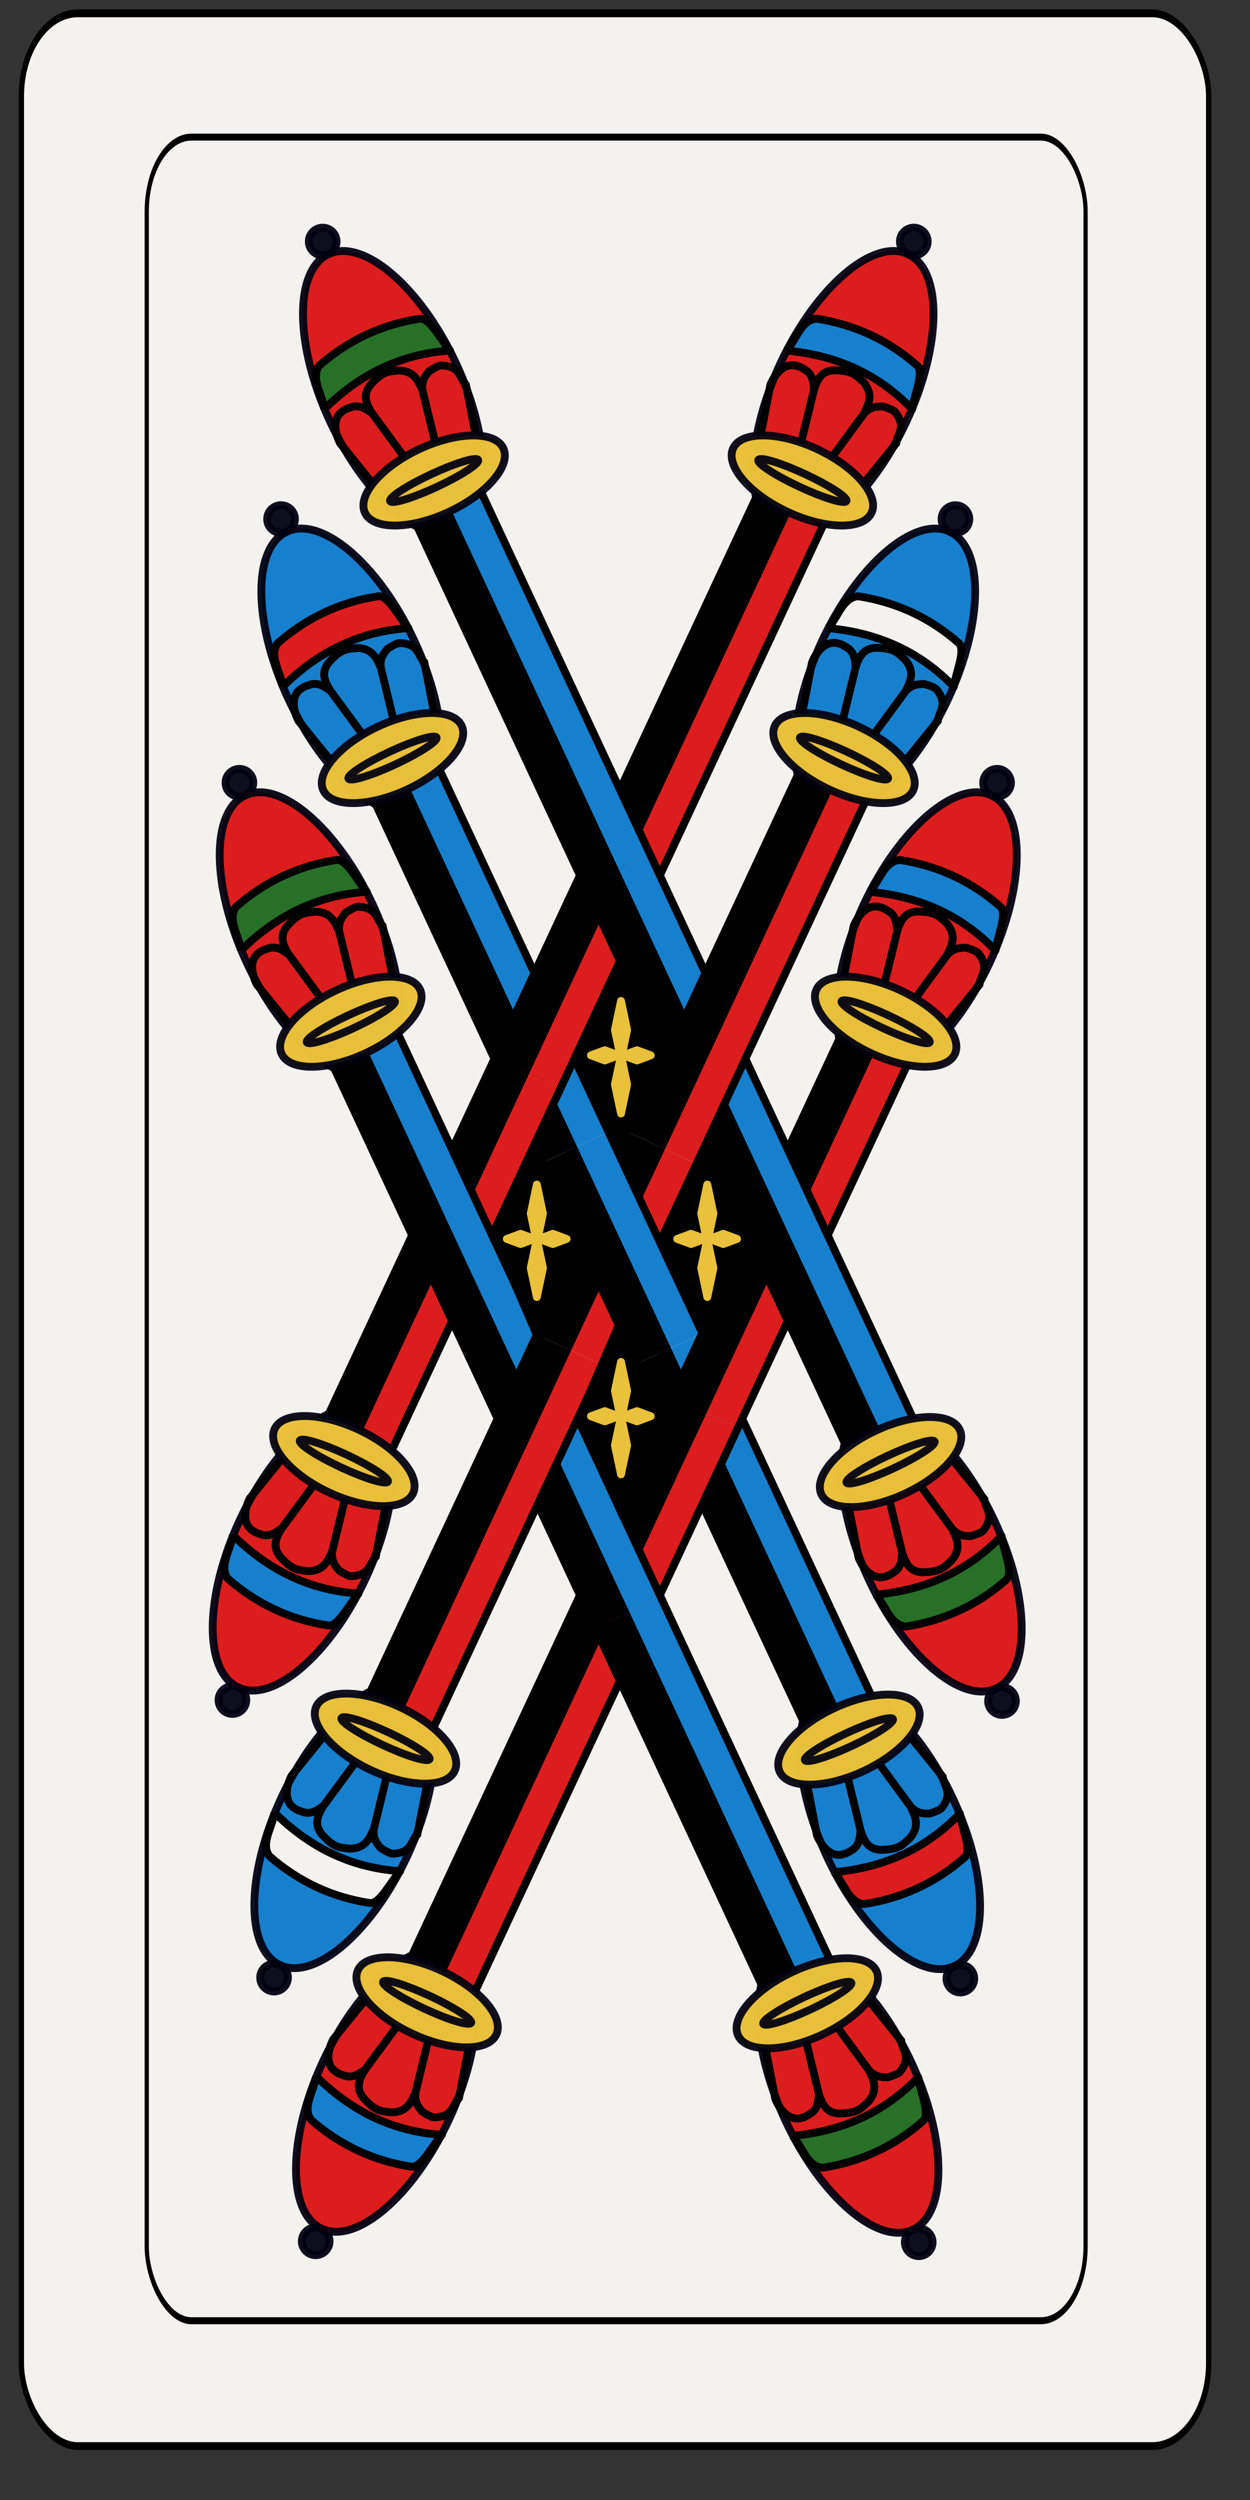 <?xml version="1.0" encoding="UTF-8" standalone="no"?>
<!-- Created with Inkscape (http://www.inkscape.org/) -->

<svg
   xmlns:dc="http://purl.org/dc/elements/1.1/"
   xmlns:cc="http://creativecommons.org/ns#"
   xmlns:rdf="http://www.w3.org/1999/02/22-rdf-syntax-ns#"
   xmlns:svg="http://www.w3.org/2000/svg"
   xmlns="http://www.w3.org/2000/svg"
   xmlns:sodipodi="http://sodipodi.sourceforge.net/DTD/sodipodi-0.dtd"
   xmlns:inkscape="http://www.inkscape.org/namespaces/inkscape"
   width="45mm"
   height="90mm"
   viewBox="0 0 45 90"
   version="1.1"
   id="svg12330"
   inkscape:version="0.92.5 (0.92.5+68)"
   sodipodi:docname="06-Bastoni.,svg.svg">
  <rect x="0" y="0" width="45" height="90" fill="#333333" stroke="none"/>
  <defs
     id="defs12324">
    <inkscape:path-effect
       effect="spiro"
       id="path-effect5697-16"
       is_visible="true" />
    <pattern
       patternUnits="userSpaceOnUse"
       width="3.543"
       height="4.725"
       patternTransform="translate(-52.264,805.512)"
       id="rombi-97">
      <path
         id="path35696-05"
         d="M 0,0 0,0.539 0.482,1.182 0,1.826 0,2.9 0.482,3.543 0,4.186 l 0,0.539 0.406,0 -0.002,-0.002 0.48,-0.643 0.484,0.645 0.807,0 0.482,-0.643 0.482,0.643 0.402,0 0,-0.537 -0.482,-0.643 0.482,-0.645 0,-1.076 L 3.061,1.182 3.543,0.537 3.543,0 3.141,0 2.658,0.643 2.176,0 1.369,0 0.887,0.645 0.404,0.002 0.406,0 0,0 Z M 1.771,0.537 2.254,1.182 1.771,1.824 1.289,1.182 1.771,0.537 Z M 0.887,1.719 1.369,2.361 0.885,3.006 0.402,2.363 0.887,1.719 Z m 1.771,0 L 3.141,2.363 2.658,3.006 2.174,2.363 2.658,1.719 Z M 1.771,2.9 2.254,3.543 1.771,4.188 1.289,3.543 1.771,2.9 Z"
         style="color:#000000;font-style:normal;font-variant:normal;font-weight:normal;font-stretch:normal;font-size:medium;line-height:normal;font-family:sans-serif;text-indent:0;text-align:start;text-decoration:none;text-decoration-line:none;text-decoration-style:solid;text-decoration-color:#000000;letter-spacing:normal;word-spacing:normal;text-transform:none;direction:ltr;block-progression:tb;writing-mode:lr-tb;baseline-shift:baseline;text-anchor:start;white-space:normal;clip-rule:nonzero;display:inline;overflow:visible;visibility:visible;opacity:1;isolation:auto;mix-blend-mode:normal;color-interpolation:sRGB;color-interpolation-filters:linearRGB;solid-color:#000000;solid-opacity:1;fill:#000000;fill-opacity:1;fill-rule:evenodd;stroke:none;stroke-width:0.645;stroke-linecap:butt;stroke-linejoin:miter;stroke-miterlimit:4;stroke-dasharray:none;stroke-dashoffset:0;stroke-opacity:1;color-rendering:auto;image-rendering:auto;shape-rendering:auto;text-rendering:auto;enable-background:accumulate"
         inkscape:connector-curvature="0" />
    </pattern>
    <pattern
       patternUnits="userSpaceOnUse"
       width="3.543"
       height="4.725"
       patternTransform="translate(-52.264,805.512)"
       id="pattern15214">
      <path
         id="path15212"
         d="M 0,0 0,0.539 0.482,1.182 0,1.826 0,2.9 0.482,3.543 0,4.186 l 0,0.539 0.406,0 -0.002,-0.002 0.48,-0.643 0.484,0.645 0.807,0 0.482,-0.643 0.482,0.643 0.402,0 0,-0.537 -0.482,-0.643 0.482,-0.645 0,-1.076 L 3.061,1.182 3.543,0.537 3.543,0 3.141,0 2.658,0.643 2.176,0 1.369,0 0.887,0.645 0.404,0.002 0.406,0 0,0 Z M 1.771,0.537 2.254,1.182 1.771,1.824 1.289,1.182 1.771,0.537 Z M 0.887,1.719 1.369,2.361 0.885,3.006 0.402,2.363 0.887,1.719 Z m 1.771,0 L 3.141,2.363 2.658,3.006 2.174,2.363 2.658,1.719 Z M 1.771,2.9 2.254,3.543 1.771,4.188 1.289,3.543 1.771,2.9 Z"
         style="color:#000000;font-style:normal;font-variant:normal;font-weight:normal;font-stretch:normal;font-size:medium;line-height:normal;font-family:sans-serif;text-indent:0;text-align:start;text-decoration:none;text-decoration-line:none;text-decoration-style:solid;text-decoration-color:#000000;letter-spacing:normal;word-spacing:normal;text-transform:none;direction:ltr;block-progression:tb;writing-mode:lr-tb;baseline-shift:baseline;text-anchor:start;white-space:normal;clip-rule:nonzero;display:inline;overflow:visible;visibility:visible;opacity:1;isolation:auto;mix-blend-mode:normal;color-interpolation:sRGB;color-interpolation-filters:linearRGB;solid-color:#000000;solid-opacity:1;fill:#000000;fill-opacity:1;fill-rule:evenodd;stroke:none;stroke-width:0.645;stroke-linecap:butt;stroke-linejoin:miter;stroke-miterlimit:4;stroke-dasharray:none;stroke-dashoffset:0;stroke-opacity:1;color-rendering:auto;image-rendering:auto;shape-rendering:auto;text-rendering:auto;enable-background:accumulate"
         inkscape:connector-curvature="0" />
    </pattern>
    <pattern
       patternUnits="userSpaceOnUse"
       width="3.543"
       height="4.725"
       patternTransform="translate(-52.264,805.512)"
       id="rombi-44">
      <path
         id="path35696-60"
         d="M 0,0 0,0.539 0.482,1.182 0,1.826 0,2.9 0.482,3.543 0,4.186 l 0,0.539 0.406,0 -0.002,-0.002 0.48,-0.643 0.484,0.645 0.807,0 0.482,-0.643 0.482,0.643 0.402,0 0,-0.537 -0.482,-0.643 0.482,-0.645 0,-1.076 L 3.061,1.182 3.543,0.537 3.543,0 3.141,0 2.658,0.643 2.176,0 1.369,0 0.887,0.645 0.404,0.002 0.406,0 0,0 Z M 1.771,0.537 2.254,1.182 1.771,1.824 1.289,1.182 1.771,0.537 Z M 0.887,1.719 1.369,2.361 0.885,3.006 0.402,2.363 0.887,1.719 Z m 1.771,0 L 3.141,2.363 2.658,3.006 2.174,2.363 2.658,1.719 Z M 1.771,2.9 2.254,3.543 1.771,4.188 1.289,3.543 1.771,2.9 Z"
         style="color:#000000;font-style:normal;font-variant:normal;font-weight:normal;font-stretch:normal;font-size:medium;line-height:normal;font-family:sans-serif;text-indent:0;text-align:start;text-decoration:none;text-decoration-line:none;text-decoration-style:solid;text-decoration-color:#000000;letter-spacing:normal;word-spacing:normal;text-transform:none;direction:ltr;block-progression:tb;writing-mode:lr-tb;baseline-shift:baseline;text-anchor:start;white-space:normal;clip-rule:nonzero;display:inline;overflow:visible;visibility:visible;opacity:1;isolation:auto;mix-blend-mode:normal;color-interpolation:sRGB;color-interpolation-filters:linearRGB;solid-color:#000000;solid-opacity:1;fill:#000000;fill-opacity:1;fill-rule:evenodd;stroke:none;stroke-width:0.645;stroke-linecap:butt;stroke-linejoin:miter;stroke-miterlimit:4;stroke-dasharray:none;stroke-dashoffset:0;stroke-opacity:1;color-rendering:auto;image-rendering:auto;shape-rendering:auto;text-rendering:auto;enable-background:accumulate"
         inkscape:connector-curvature="0" />
    </pattern>
    <pattern
       patternUnits="userSpaceOnUse"
       width="3.543"
       height="4.725"
       patternTransform="translate(-52.264,805.512)"
       id="pattern15592">
      <path
         id="path15590"
         d="M 0,0 0,0.539 0.482,1.182 0,1.826 0,2.9 0.482,3.543 0,4.186 l 0,0.539 0.406,0 -0.002,-0.002 0.48,-0.643 0.484,0.645 0.807,0 0.482,-0.643 0.482,0.643 0.402,0 0,-0.537 -0.482,-0.643 0.482,-0.645 0,-1.076 L 3.061,1.182 3.543,0.537 3.543,0 3.141,0 2.658,0.643 2.176,0 1.369,0 0.887,0.645 0.404,0.002 0.406,0 0,0 Z M 1.771,0.537 2.254,1.182 1.771,1.824 1.289,1.182 1.771,0.537 Z M 0.887,1.719 1.369,2.361 0.885,3.006 0.402,2.363 0.887,1.719 Z m 1.771,0 L 3.141,2.363 2.658,3.006 2.174,2.363 2.658,1.719 Z M 1.771,2.9 2.254,3.543 1.771,4.188 1.289,3.543 1.771,2.9 Z"
         style="color:#000000;font-style:normal;font-variant:normal;font-weight:normal;font-stretch:normal;font-size:medium;line-height:normal;font-family:sans-serif;text-indent:0;text-align:start;text-decoration:none;text-decoration-line:none;text-decoration-style:solid;text-decoration-color:#000000;letter-spacing:normal;word-spacing:normal;text-transform:none;direction:ltr;block-progression:tb;writing-mode:lr-tb;baseline-shift:baseline;text-anchor:start;white-space:normal;clip-rule:nonzero;display:inline;overflow:visible;visibility:visible;opacity:1;isolation:auto;mix-blend-mode:normal;color-interpolation:sRGB;color-interpolation-filters:linearRGB;solid-color:#000000;solid-opacity:1;fill:#000000;fill-opacity:1;fill-rule:evenodd;stroke:none;stroke-width:0.645;stroke-linecap:butt;stroke-linejoin:miter;stroke-miterlimit:4;stroke-dasharray:none;stroke-dashoffset:0;stroke-opacity:1;color-rendering:auto;image-rendering:auto;shape-rendering:auto;text-rendering:auto;enable-background:accumulate"
         inkscape:connector-curvature="0" />
    </pattern>
    <pattern
       patternUnits="userSpaceOnUse"
       width="3.543"
       height="4.725"
       patternTransform="translate(-52.264,805.512)"
       id="rombi-16">
      <path
         id="path35696-09"
         d="M 0,0 0,0.539 0.482,1.182 0,1.826 0,2.9 0.482,3.543 0,4.186 l 0,0.539 0.406,0 -0.002,-0.002 0.48,-0.643 0.484,0.645 0.807,0 0.482,-0.643 0.482,0.643 0.402,0 0,-0.537 -0.482,-0.643 0.482,-0.645 0,-1.076 L 3.061,1.182 3.543,0.537 3.543,0 3.141,0 2.658,0.643 2.176,0 1.369,0 0.887,0.645 0.404,0.002 0.406,0 0,0 Z M 1.771,0.537 2.254,1.182 1.771,1.824 1.289,1.182 1.771,0.537 Z M 0.887,1.719 1.369,2.361 0.885,3.006 0.402,2.363 0.887,1.719 Z m 1.771,0 L 3.141,2.363 2.658,3.006 2.174,2.363 2.658,1.719 Z M 1.771,2.9 2.254,3.543 1.771,4.188 1.289,3.543 1.771,2.9 Z"
         style="color:#000000;font-style:normal;font-variant:normal;font-weight:normal;font-stretch:normal;font-size:medium;line-height:normal;font-family:sans-serif;text-indent:0;text-align:start;text-decoration:none;text-decoration-line:none;text-decoration-style:solid;text-decoration-color:#000000;letter-spacing:normal;word-spacing:normal;text-transform:none;direction:ltr;block-progression:tb;writing-mode:lr-tb;baseline-shift:baseline;text-anchor:start;white-space:normal;clip-rule:nonzero;display:inline;overflow:visible;visibility:visible;opacity:1;isolation:auto;mix-blend-mode:normal;color-interpolation:sRGB;color-interpolation-filters:linearRGB;solid-color:#000000;solid-opacity:1;fill:#000000;fill-opacity:1;fill-rule:evenodd;stroke:none;stroke-width:0.645;stroke-linecap:butt;stroke-linejoin:miter;stroke-miterlimit:4;stroke-dasharray:none;stroke-dashoffset:0;stroke-opacity:1;color-rendering:auto;image-rendering:auto;shape-rendering:auto;text-rendering:auto;enable-background:accumulate"
         inkscape:connector-curvature="0" />
    </pattern>
    <pattern
       patternUnits="userSpaceOnUse"
       width="3.543"
       height="4.725"
       patternTransform="translate(-52.264,805.512)"
       id="pattern16138">
      <path
         id="path16136"
         d="M 0,0 0,0.539 0.482,1.182 0,1.826 0,2.9 0.482,3.543 0,4.186 l 0,0.539 0.406,0 -0.002,-0.002 0.48,-0.643 0.484,0.645 0.807,0 0.482,-0.643 0.482,0.643 0.402,0 0,-0.537 -0.482,-0.643 0.482,-0.645 0,-1.076 L 3.061,1.182 3.543,0.537 3.543,0 3.141,0 2.658,0.643 2.176,0 1.369,0 0.887,0.645 0.404,0.002 0.406,0 0,0 Z M 1.771,0.537 2.254,1.182 1.771,1.824 1.289,1.182 1.771,0.537 Z M 0.887,1.719 1.369,2.361 0.885,3.006 0.402,2.363 0.887,1.719 Z m 1.771,0 L 3.141,2.363 2.658,3.006 2.174,2.363 2.658,1.719 Z M 1.771,2.9 2.254,3.543 1.771,4.188 1.289,3.543 1.771,2.9 Z"
         style="color:#000000;font-style:normal;font-variant:normal;font-weight:normal;font-stretch:normal;font-size:medium;line-height:normal;font-family:sans-serif;text-indent:0;text-align:start;text-decoration:none;text-decoration-line:none;text-decoration-style:solid;text-decoration-color:#000000;letter-spacing:normal;word-spacing:normal;text-transform:none;direction:ltr;block-progression:tb;writing-mode:lr-tb;baseline-shift:baseline;text-anchor:start;white-space:normal;clip-rule:nonzero;display:inline;overflow:visible;visibility:visible;opacity:1;isolation:auto;mix-blend-mode:normal;color-interpolation:sRGB;color-interpolation-filters:linearRGB;solid-color:#000000;solid-opacity:1;fill:#000000;fill-opacity:1;fill-rule:evenodd;stroke:none;stroke-width:0.645;stroke-linecap:butt;stroke-linejoin:miter;stroke-miterlimit:4;stroke-dasharray:none;stroke-dashoffset:0;stroke-opacity:1;color-rendering:auto;image-rendering:auto;shape-rendering:auto;text-rendering:auto;enable-background:accumulate"
         inkscape:connector-curvature="0" />
    </pattern>
    <inkscape:path-effect
       effect="powerstroke"
       id="path-effect25722"
       is_visible="true"
       offset_points="0,0.5"
       sort_points="true"
       interpolator_type="Linear"
       interpolator_beta="0.2"
       start_linecap_type="zerowidth"
       linejoin_type="round"
       miter_limit="4"
       end_linecap_type="zerowidth"
       cusp_linecap_type="round" />
  </defs>
  <sodipodi:namedview
     id="base"
     pagecolor="#ffffff"
     bordercolor="#666666"
     borderopacity="1.0"
     inkscape:pageopacity="0.0"
     inkscape:pageshadow="2"
     inkscape:zoom="1.4"
     inkscape:cx="64.017417"
     inkscape:cy="182.55942"
     inkscape:document-units="mm"
     inkscape:current-layer="layer1"
     showgrid="false"
     inkscape:window-width="1920"
     inkscape:window-height="1015"
     inkscape:window-x="0"
     inkscape:window-y="36"
     inkscape:window-maximized="1" />
  <g
     inkscape:label="Livello 1"
     inkscape:groupmode="layer"
     id="layer1"
     transform="translate(0,-207)">
    <g
       transform="matrix(0.282,0,0,0.282,-225,-119)"
       style="display:inline;enable-background:new"
       id="g15954">
      <g
         id="g3963-36-1-2"
         transform="matrix(0.97,0,0,0.996,-165.139,-588.814)"
         style="display:inline;fill:#f4f2ef;fill-opacity:1">
        <g
           style="fill:#f4f2ef;fill-opacity:1"
           transform="matrix(0.7,0,0,1,298.314,-0.792)"
           id="g3888-7-29-8">
          <rect
             inkscape:label="#bordo esterno"
             ry="10.63"
             rx="10.63"
             style="fill:#f4f2ef;fill-opacity:1;stroke:#000000;stroke-width:0.997;stroke-miterlimit:4;stroke-dasharray:none;stroke-opacity:1"
             id="bordo_esterno-5-31-2"
             width="223.228"
             height="311.811"
             x="996.133"
             y="1754.351" />
        </g>
      </g>
      <g
         id="g3963-3-3-4-4-7-8-9"
         transform="matrix(0.767,0,0,0.894,52.975,-394.148)"
         style="display:inline;fill:none">
        <g
           style="fill:none"
           transform="matrix(0.7,0,0,1,298.314,-0.792)"
           id="g3888-6-5-7-3-8-8-19">
          <rect
             inkscape:label="#bordo interno"
             ry="10.63"
             rx="10.63"
             style="fill:none;fill-opacity:1;stroke:#000000;stroke-width:0.997;stroke-miterlimit:4;stroke-dasharray:none;stroke-opacity:1"
             id="bordo_interno-6-4-0-6-4-6"
             width="223.228"
             height="311.811"
             x="996.133"
             y="1754.351" />
        </g>
      </g>
      <g
         transform="translate(-1745.25,1340.497)"
         id="g14125"
         style="display:inline">
        <path
           style="display:inline;fill:none;fill-rule:evenodd;stroke:#dd1d1d;stroke-width:6.024;stroke-linecap:butt;stroke-linejoin:miter;stroke-miterlimit:4;stroke-dasharray:none;stroke-opacity:1"
           d="m 2629.131,-37.232 -11.98,25.691"
           id="path10616-36-4-2-7"
           inkscape:connector-curvature="0" />
        <path
           style="display:inline;fill:none;fill-rule:evenodd;stroke:#000000;stroke-width:5.315;stroke-linecap:butt;stroke-linejoin:miter;stroke-miterlimit:4;stroke-dasharray:none;stroke-opacity:1"
           d="m 2625.598,-38.879 -11.98,25.691"
           id="path10604-4-3-3-0"
           inkscape:connector-curvature="0" />
        <path
           style="display:inline;fill:none;fill-rule:evenodd;stroke:#000000;stroke-width:0.999;stroke-linecap:butt;stroke-linejoin:miter;stroke-miterlimit:4;stroke-dasharray:none;stroke-opacity:1"
           d="m 2632.021,-35.884 -11.98,25.691"
           id="path10610-0-3-9-5"
           inkscape:connector-curvature="0" />
        <path
           style="display:inline;fill:none;fill-rule:evenodd;stroke:#1780ce;stroke-width:6.024;stroke-linecap:butt;stroke-linejoin:miter;stroke-miterlimit:4;stroke-dasharray:none;stroke-opacity:1"
           d="m 2617.911,-38.606 11.98,25.691"
           id="path10616-36-2-9-2"
           inkscape:connector-curvature="0" />
        <ellipse
           style="display:inline;opacity:1;fill:#1780ce;fill-opacity:1;stroke:#00000f;stroke-width:0.999;stroke-linejoin:round;stroke-miterlimit:4;stroke-dasharray:none;stroke-dashoffset:0;stroke-opacity:0.941"
           id="path4792-38-8-5-0-7"
           cx="2387.323"
           cy="1004.065"
           rx="8.858"
           ry="19.488"
           transform="rotate(-25)" />
        <path
           style="display:inline;fill:none;fill-rule:evenodd;stroke:#1780ce;stroke-width:6.024;stroke-linecap:butt;stroke-linejoin:miter;stroke-miterlimit:4;stroke-dasharray:none;stroke-opacity:1"
           d="m 2593.951,-89.988 23.959,51.381"
           id="path10614-0-3-1-9"
           inkscape:connector-curvature="0" />
        <ellipse
           style="display:inline;opacity:1;fill:#1780ce;fill-opacity:1;stroke:#00000f;stroke-width:0.999;stroke-linejoin:round;stroke-miterlimit:4;stroke-dasharray:none;stroke-dashoffset:0;stroke-opacity:0.941"
           id="path4792-6-05-21-7-2-1"
           cx="2387.177"
           cy="1167.057"
           rx="8.858"
           ry="19.488"
           transform="rotate(-25)" />
        <path
           style="display:inline;fill:none;fill-rule:evenodd;stroke:#1780ce;stroke-width:6.024;stroke-linecap:butt;stroke-linejoin:miter;stroke-miterlimit:4;stroke-dasharray:none;stroke-opacity:1"
           d="m 2629.89,-12.916 23.959,51.381"
           id="path10618-0-6-0-9"
           inkscape:connector-curvature="0" />
        <path
           style="display:inline;fill:none;fill-rule:evenodd;stroke:#000000;stroke-width:0.999;stroke-linecap:butt;stroke-linejoin:miter;stroke-miterlimit:4;stroke-dasharray:none;stroke-opacity:1"
           d="m 2632.781,-14.264 23.959,51.381"
           id="path10612-51-8-0-6"
           inkscape:connector-curvature="0" />
        <path
           style="display:inline;fill:none;fill-rule:evenodd;stroke:#000000;stroke-width:0.999;stroke-linecap:butt;stroke-linejoin:miter;stroke-miterlimit:4;stroke-dasharray:none;stroke-opacity:1"
           d="m 2596.842,-91.336 23.959,51.381"
           id="path10608-1-1-6-3"
           inkscape:connector-curvature="0" />
        <path
           style="display:inline;fill:none;fill-rule:evenodd;stroke:#000000;stroke-width:5.315;stroke-linecap:butt;stroke-linejoin:miter;stroke-miterlimit:4;stroke-dasharray:none;stroke-opacity:1"
           d="m 2626.358,-11.269 23.959,51.381"
           id="path10606-0-3-3-6"
           inkscape:connector-curvature="0" />
        <path
           style="display:inline;fill:none;fill-rule:evenodd;stroke:#000000;stroke-width:5.315;stroke-linecap:butt;stroke-linejoin:miter;stroke-miterlimit:4;stroke-dasharray:none;stroke-opacity:1"
           d="m 2590.419,-88.341 23.959,51.381"
           id="path10602-8-6-9-8"
           inkscape:connector-curvature="0" />
        <ellipse
           style="display:inline;opacity:1;fill:#dd1d1d;fill-opacity:1;stroke:#00000f;stroke-width:0.999;stroke-linejoin:round;stroke-miterlimit:4;stroke-dasharray:none;stroke-dashoffset:0;stroke-opacity:0.941"
           id="path4792-6-05-21-1-46"
           cx="2345.503"
           cy="-1079.06"
           rx="8.858"
           ry="19.488"
           transform="rotate(25)" />
        <ellipse
           style="display:inline;opacity:1;fill:#dd1d1d;fill-opacity:1;stroke:#00000f;stroke-width:0.999;stroke-linejoin:round;stroke-miterlimit:4;stroke-dasharray:none;stroke-dashoffset:0;stroke-opacity:0.941"
           id="path4792-38-8-9-6"
           cx="2345.649"
           cy="-1242.052"
           rx="8.858"
           ry="19.488"
           transform="rotate(25)" />
        <path
           style="display:inline;fill:none;fill-rule:evenodd;stroke:#dd1d1d;stroke-width:6.024;stroke-linecap:butt;stroke-linejoin:miter;stroke-miterlimit:4;stroke-dasharray:none;stroke-opacity:1"
           d="m 2647.775,-124.047 -23.959,51.381"
           id="path10614-0-9-72"
           inkscape:connector-curvature="0" />
        <path
           style="display:inline;fill:none;fill-rule:evenodd;stroke:#dd1d1d;stroke-width:6.024;stroke-linecap:butt;stroke-linejoin:miter;stroke-miterlimit:4;stroke-dasharray:none;stroke-opacity:1"
           d="m 2623.816,-72.665 -11.98,25.691"
           id="path10616-36-4-74"
           inkscape:connector-curvature="0" />
        <path
           style="display:inline;fill:none;fill-rule:evenodd;stroke:#dd1d1d;stroke-width:6.024;stroke-linecap:butt;stroke-linejoin:miter;stroke-miterlimit:4;stroke-dasharray:none;stroke-opacity:1"
           d="m 2611.836,-46.975 -23.959,51.381"
           id="path10618-0-9-1"
           inkscape:connector-curvature="0" />
        <path
           style="display:inline;fill:none;fill-rule:evenodd;stroke:#000000;stroke-width:1px;stroke-linecap:butt;stroke-linejoin:miter;stroke-opacity:1"
           d="m 2585.837,-86.757 -4.601,-5.674 c -0.55,-1.042 -1.08,-2.914 0.108,-3.96 0.347,-0.217 0.3,-0.367 1.606,-0.749 1.087,-0.142 1.674,0.423 2.354,0.857 l 5.349,7.279 -5.349,-7.279 c -0.957,-1.477 -1.209,-2.657 0.108,-3.96 1.475,-1.562 2.323,-1.336 3.211,-1.497 2.366,-0.017 2.725,1.896 3.103,2.463 l 2.138,8.777 -2.138,-8.777 c -0.093,-1.301 0.414,-1.783 0.857,-2.354 0.716,-0.484 1.356,-0.785 1.606,-0.749 2.41,0.098 2.221,1.562 3.103,2.463 l 1.389,7.171"
           id="path4896-04-50-4-0-0"
           inkscape:connector-curvature="0"
           sodipodi:nodetypes="cccccccccccccccc" />
        <path
           style="display:inline;fill:none;fill-rule:evenodd;stroke:#000000;stroke-width:1px;stroke-linecap:butt;stroke-linejoin:miter;stroke-opacity:1"
           d="m 2646.027,42.667 1.389,7.171 c 0.445,1.091 1.538,2.7 3.103,2.463 0.39,-0.127 0.474,0.006 1.606,-0.749 0.808,-0.742 0.752,-1.555 0.857,-2.354 l -2.138,-8.777 2.138,8.777 c 0.516,1.682 1.258,2.634 3.103,2.463 2.145,-0.125 2.516,-0.921 3.211,-1.497 1.534,-1.802 0.299,-3.306 0.108,-3.96 l -5.349,-7.28 5.349,7.28 c 0.937,0.907 1.631,0.829 2.354,0.857 0.831,-0.237 1.473,-0.534 1.606,-0.749 1.474,-1.909 0.231,-2.705 0.108,-3.96 l -4.601,-5.674"
           id="path4896-6-62-6-0-8-0"
           inkscape:connector-curvature="0"
           sodipodi:nodetypes="cccccccccccccccc" />
        <ellipse
           style="display:inline;opacity:0.99;fill:#e9c13a;fill-opacity:1;stroke:#00000f;stroke-width:0.999;stroke-linejoin:round;stroke-miterlimit:4;stroke-dasharray:none;stroke-dashoffset:0;stroke-opacity:0.941"
           id="path4818-67-46-3-3-6"
           cx="2387.323"
           cy="1016.466"
           rx="9.744"
           ry="4.429"
           transform="rotate(-25)" />
        <ellipse
           style="display:inline;opacity:0.99;fill:#e9c13a;fill-opacity:1;stroke:#00000f;stroke-width:0.999;stroke-linejoin:round;stroke-miterlimit:4;stroke-dasharray:none;stroke-dashoffset:0;stroke-opacity:0.941"
           id="path4824-56-2-5-8-4"
           cx="2387.323"
           cy="1016.466"
           rx="6.201"
           ry="0.886"
           transform="rotate(-25)" />
        <ellipse
           style="display:inline;opacity:0.99;fill:#e9c13a;fill-opacity:1;stroke:#00000f;stroke-width:0.999;stroke-linejoin:round;stroke-miterlimit:4;stroke-dasharray:none;stroke-dashoffset:0;stroke-opacity:0.941"
           id="path4818-7-98-58-8-7-4"
           cx="2387.177"
           cy="1154.655"
           rx="9.744"
           ry="4.429"
           transform="rotate(-25)" />
        <ellipse
           style="display:inline;opacity:0.99;fill:#e9c13a;fill-opacity:1;stroke:#00000f;stroke-width:0.999;stroke-linejoin:round;stroke-miterlimit:4;stroke-dasharray:none;stroke-dashoffset:0;stroke-opacity:0.941"
           id="path4824-5-72-62-5-3-3"
           cx="2387.177"
           cy="1154.655"
           rx="6.201"
           ry="0.886"
           transform="rotate(-25)" />
        <path
           style="display:inline;fill:#dd1d1d;fill-opacity:1;fill-rule:evenodd;stroke:#000000;stroke-width:0.999;stroke-linecap:butt;stroke-linejoin:round;stroke-miterlimit:4;stroke-dasharray:none;stroke-opacity:1"
           d="m 2579.209,-96.797 c -0.217,-1.856 -1.812,-3.947 -0.641,-5.566 3.704,-3.235 7.974,-5.258 12.845,-5.99 1.289,-0.114 2.568,2.644 3.852,4.068 -6.636,0.451 -11.785,3.27 -16.057,7.487"
           id="path4854-82-8-0-1-7"
           inkscape:connector-curvature="0"
           sodipodi:nodetypes="ccccc" />
        <path
           style="display:inline;fill:#dd1d1d;fill-opacity:1;fill-rule:evenodd;stroke:#000000;stroke-width:0.999;stroke-linecap:butt;stroke-linejoin:round;stroke-miterlimit:4;stroke-dasharray:none;stroke-opacity:1"
           d="m 2649.602,54.537 c 1.282,1.36 1.859,3.925 3.852,4.068 4.859,-0.758 9.153,-2.729 12.845,-5.99 0.916,-0.914 -0.375,-3.667 -0.64,-5.566 -4.611,4.794 -10.081,6.926 -16.057,7.487"
           id="path4854-3-9-4-9-0-3"
           inkscape:connector-curvature="0"
           sodipodi:nodetypes="ccccc" />
        <circle
           style="display:inline;opacity:1;fill:#00000f;fill-opacity:0.941;stroke:#00000f;stroke-width:0.999;stroke-linejoin:round;stroke-miterlimit:4;stroke-dasharray:none;stroke-dashoffset:0;stroke-opacity:0.941"
           id="path4871-9-7-9-0-4"
           cx="2387.323"
           cy="982.805"
           r="1.772"
           transform="rotate(-25)" />
        <circle
           style="display:inline;opacity:1;fill:#00000f;fill-opacity:0.941;stroke:#00000f;stroke-width:0.999;stroke-linejoin:round;stroke-miterlimit:4;stroke-dasharray:none;stroke-dashoffset:0;stroke-opacity:0.941"
           id="path4871-5-6-2-8-5-7"
           cx="2387.177"
           cy="1188.317"
           r="1.772"
           transform="rotate(-25)" />
        <path
           style="display:inline;fill:none;fill-rule:evenodd;stroke:#000000;stroke-width:5.315;stroke-linecap:butt;stroke-linejoin:miter;stroke-miterlimit:4;stroke-dasharray:none;stroke-opacity:1"
           d="m 2614.378,-36.959 11.98,25.691"
           id="path10604-4-0-0-2"
           inkscape:connector-curvature="0" />
        <path
           style="display:inline;fill:none;fill-rule:evenodd;stroke:#000000;stroke-width:0.999;stroke-linecap:butt;stroke-linejoin:miter;stroke-miterlimit:4;stroke-dasharray:none;stroke-opacity:1"
           d="m 2650.666,-122.699 -23.959,51.381"
           id="path10608-1-2-1"
           inkscape:connector-curvature="0" />
        <path
           style="display:inline;fill:none;fill-rule:evenodd;stroke:#000000;stroke-width:5.315;stroke-linecap:butt;stroke-linejoin:miter;stroke-miterlimit:4;stroke-dasharray:none;stroke-opacity:1"
           d="m 2620.283,-74.312 -11.98,25.691"
           id="path10604-4-3-7"
           inkscape:connector-curvature="0" />
        <path
           style="display:inline;fill:none;fill-rule:evenodd;stroke:#000000;stroke-width:0.999;stroke-linecap:butt;stroke-linejoin:miter;stroke-miterlimit:4;stroke-dasharray:none;stroke-opacity:1"
           d="m 2614.726,-45.627 -23.959,51.381"
           id="path10612-51-4-95"
           inkscape:connector-curvature="0" />
        <path
           style="display:inline;fill:none;fill-rule:evenodd;stroke:#000000;stroke-width:0.999;stroke-linecap:butt;stroke-linejoin:miter;stroke-miterlimit:4;stroke-dasharray:none;stroke-opacity:1"
           d="m 2620.801,-39.954 11.98,25.691"
           id="path10610-0-2-3-6"
           inkscape:connector-curvature="0" />
        <path
           style="display:inline;fill:none;fill-rule:evenodd;stroke:#000000;stroke-width:5.315;stroke-linecap:butt;stroke-linejoin:miter;stroke-miterlimit:4;stroke-dasharray:none;stroke-opacity:1"
           d="m 2644.243,-125.694 -23.959,51.381"
           id="path10602-8-65-8"
           inkscape:connector-curvature="0" />
        <path
           style="display:inline;fill:none;fill-rule:evenodd;stroke:#000000;stroke-width:0.999;stroke-linecap:butt;stroke-linejoin:miter;stroke-miterlimit:4;stroke-dasharray:none;stroke-opacity:1"
           d="m 2626.706,-71.317 -11.98,25.691"
           id="path10610-0-3-95"
           inkscape:connector-curvature="0" />
        <path
           style="display:inline;fill:none;fill-rule:evenodd;stroke:#1780ce;stroke-width:6.024;stroke-linecap:butt;stroke-linejoin:miter;stroke-miterlimit:4;stroke-dasharray:none;stroke-opacity:1"
           d="m 2623.226,-74.04 11.98,25.691"
           id="path10616-36-2-5"
           inkscape:connector-curvature="0" />
        <ellipse
           style="display:inline;opacity:1;fill:#dd1d1d;fill-opacity:1;stroke:#00000f;stroke-width:0.999;stroke-linejoin:round;stroke-miterlimit:4;stroke-dasharray:none;stroke-dashoffset:0;stroke-opacity:0.941"
           id="path4792-38-8-5-2"
           cx="2407.115"
           cy="974.198"
           rx="8.858"
           ry="19.488"
           transform="rotate(-25)" />
        <path
           style="display:inline;fill:none;fill-rule:evenodd;stroke:#1780ce;stroke-width:6.024;stroke-linecap:butt;stroke-linejoin:miter;stroke-miterlimit:4;stroke-dasharray:none;stroke-opacity:1"
           d="m 2599.266,-125.421 23.959,51.381"
           id="path10614-0-3-15"
           inkscape:connector-curvature="0" />
        <ellipse
           style="display:inline;opacity:1;fill:#dd1d1d;fill-opacity:1;stroke:#00000f;stroke-width:0.999;stroke-linejoin:round;stroke-miterlimit:4;stroke-dasharray:none;stroke-dashoffset:0;stroke-opacity:0.941"
           id="path4792-6-05-21-7-99"
           cx="2406.968"
           cy="1137.19"
           rx="8.858"
           ry="19.488"
           transform="rotate(-25)" />
        <path
           style="display:inline;fill:none;fill-rule:evenodd;stroke:#000000;stroke-width:0.999;stroke-linecap:butt;stroke-linejoin:miter;stroke-miterlimit:4;stroke-dasharray:none;stroke-opacity:1"
           d="m 2602.157,-126.769 23.959,51.381"
           id="path10608-1-1-1"
           inkscape:connector-curvature="0" />
        <path
           style="display:inline;fill:none;fill-rule:evenodd;stroke:#000000;stroke-width:5.315;stroke-linecap:butt;stroke-linejoin:miter;stroke-miterlimit:4;stroke-dasharray:none;stroke-opacity:1"
           d="m 2595.734,-123.774 23.959,51.381"
           id="path10602-8-6-6"
           inkscape:connector-curvature="0" />
        <path
           style="display:inline;fill:none;fill-rule:evenodd;stroke:#000000;stroke-width:1px;stroke-linecap:butt;stroke-linejoin:miter;stroke-opacity:1"
           d="m 2591.151,-122.19 -4.601,-5.674 c -0.55,-1.042 -1.08,-2.914 0.108,-3.96 0.347,-0.217 0.3,-0.367 1.606,-0.749 1.087,-0.142 1.674,0.423 2.354,0.857 l 5.349,7.279 -5.349,-7.279 c -0.956,-1.476 -1.209,-2.657 0.108,-3.96 1.475,-1.562 2.323,-1.336 3.211,-1.498 2.366,-0.017 2.725,1.896 3.103,2.463 l 2.138,8.777 -2.138,-8.777 c -0.093,-1.3 0.414,-1.783 0.857,-2.354 0.716,-0.484 1.356,-0.785 1.606,-0.749 2.41,0.098 2.221,1.562 3.103,2.463 l 1.389,7.171"
           id="path4896-04-50-4-21"
           inkscape:connector-curvature="0"
           sodipodi:nodetypes="cccccccccccccccc" />
        <path
           style="display:inline;fill:none;fill-rule:evenodd;stroke:#000000;stroke-width:1px;stroke-linecap:butt;stroke-linejoin:miter;stroke-opacity:1"
           d="m 2651.342,7.234 1.389,7.171 c 0.445,1.091 1.538,2.7 3.103,2.463 0.39,-0.127 0.474,0.006 1.606,-0.749 0.808,-0.742 0.752,-1.555 0.857,-2.354 l -2.138,-8.777 2.138,8.777 c 0.516,1.682 1.258,2.634 3.103,2.463 2.145,-0.125 2.516,-0.921 3.211,-1.497 1.534,-1.802 0.299,-3.306 0.108,-3.96 l -5.349,-7.28 5.349,7.28 c 0.937,0.907 1.631,0.829 2.354,0.857 0.831,-0.237 1.473,-0.534 1.606,-0.749 1.474,-1.909 0.231,-2.705 0.108,-3.96 l -4.601,-5.674"
           id="path4896-6-62-6-0-0"
           inkscape:connector-curvature="0"
           sodipodi:nodetypes="cccccccccccccccc" />
        <ellipse
           style="display:inline;opacity:0.99;fill:#e9c13a;fill-opacity:1;stroke:#00000f;stroke-width:0.999;stroke-linejoin:round;stroke-miterlimit:4;stroke-dasharray:none;stroke-dashoffset:0;stroke-opacity:0.941"
           id="path4818-67-46-3-5"
           cx="2407.115"
           cy="986.599"
           rx="9.744"
           ry="4.429"
           transform="rotate(-25)" />
        <ellipse
           style="display:inline;opacity:0.99;fill:#e9c13a;fill-opacity:1;stroke:#00000f;stroke-width:0.999;stroke-linejoin:round;stroke-miterlimit:4;stroke-dasharray:none;stroke-dashoffset:0;stroke-opacity:0.941"
           id="path4824-56-2-5-3"
           cx="2407.115"
           cy="986.599"
           rx="6.201"
           ry="0.886"
           transform="rotate(-25)" />
        <path
           style="display:inline;fill:#287028;fill-opacity:1;fill-rule:evenodd;stroke:#000000;stroke-width:0.999;stroke-linecap:butt;stroke-linejoin:round;stroke-miterlimit:4;stroke-dasharray:none;stroke-opacity:1"
           d="m 2584.523,-132.23 c -0.217,-1.856 -1.812,-3.947 -0.641,-5.566 3.704,-3.235 7.974,-5.258 12.845,-5.99 1.289,-0.114 2.568,2.644 3.852,4.068 -6.636,0.451 -11.785,3.27 -16.057,7.487"
           id="path4854-82-8-0-2"
           inkscape:connector-curvature="0"
           sodipodi:nodetypes="ccccc" />
        <path
           style="display:inline;fill:#287028;fill-opacity:1;fill-rule:evenodd;stroke:#000000;stroke-width:0.999;stroke-linecap:butt;stroke-linejoin:round;stroke-miterlimit:4;stroke-dasharray:none;stroke-opacity:1"
           d="m 2654.916,19.104 c 1.282,1.36 1.859,3.925 3.852,4.068 4.859,-0.758 9.153,-2.729 12.845,-5.99 0.916,-0.914 -0.375,-3.667 -0.64,-5.566 -4.611,4.794 -10.081,6.926 -16.057,7.487"
           id="path4854-3-9-4-9-1"
           inkscape:connector-curvature="0"
           sodipodi:nodetypes="ccccc" />
        <circle
           style="display:inline;opacity:1;fill:#00000f;fill-opacity:0.941;stroke:#00000f;stroke-width:0.999;stroke-linejoin:round;stroke-miterlimit:4;stroke-dasharray:none;stroke-dashoffset:0;stroke-opacity:0.941"
           id="path4871-9-7-9-9"
           cx="2407.115"
           cy="952.938"
           r="1.772"
           transform="rotate(-25)" />
        <circle
           style="display:inline;opacity:1;fill:#00000f;fill-opacity:0.941;stroke:#00000f;stroke-width:0.999;stroke-linejoin:round;stroke-miterlimit:4;stroke-dasharray:none;stroke-dashoffset:0;stroke-opacity:0.941"
           id="path4871-5-6-2-8-7"
           cx="2406.968"
           cy="1158.45"
           r="1.772"
           transform="rotate(-25)" />
        <path
           style="display:inline;fill:none;fill-rule:evenodd;stroke:#000000;stroke-width:5.315;stroke-linecap:butt;stroke-linejoin:miter;stroke-miterlimit:4;stroke-dasharray:none;stroke-opacity:1"
           d="m 2619.693,-72.392 11.98,25.691"
           id="path10604-4-0-6"
           inkscape:connector-curvature="0" />
        <path
           style="display:inline;fill:none;fill-rule:evenodd;stroke:#000000;stroke-width:0.999;stroke-linecap:butt;stroke-linejoin:miter;stroke-miterlimit:4;stroke-dasharray:none;stroke-opacity:1"
           d="m 2626.116,-75.387 11.98,25.691"
           id="path10610-0-2-8"
           inkscape:connector-curvature="0" />
        <ellipse
           style="display:inline;opacity:1;fill:#dd1d1d;fill-opacity:1;stroke:#00000f;stroke-width:0.999;stroke-linejoin:round;stroke-miterlimit:4;stroke-dasharray:none;stroke-dashoffset:0;stroke-opacity:0.941"
           id="path4792-38-8-5-01-2"
           cx="2368.28"
           cy="1032.326"
           rx="8.858"
           ry="19.488"
           transform="rotate(-25)" />
        <path
           style="display:inline;fill:none;fill-rule:evenodd;stroke:#000000;stroke-width:5.315;stroke-linecap:butt;stroke-linejoin:miter;stroke-miterlimit:4;stroke-dasharray:none;stroke-opacity:1"
           d="M 2608.303,-48.622 2584.344,2.759"
           id="path10606-0-0-0"
           inkscape:connector-curvature="0" />
        <path
           style="display:inline;fill:none;fill-rule:evenodd;stroke:#1780ce;stroke-width:6.024;stroke-linecap:butt;stroke-linejoin:miter;stroke-miterlimit:4;stroke-dasharray:none;stroke-opacity:1"
           d="m 2588.636,-56.326 23.959,51.381"
           id="path10614-0-3-7-6"
           inkscape:connector-curvature="0" />
        <path
           style="display:inline;fill:none;fill-rule:evenodd;stroke:#000000;stroke-width:1px;stroke-linecap:butt;stroke-linejoin:miter;stroke-opacity:1"
           d="m 2579.63,1.115 -4.601,5.674 c -0.55,1.042 -1.08,2.914 0.108,3.96 0.347,0.217 0.3,0.367 1.606,0.749 1.087,0.142 1.675,-0.423 2.354,-0.857 l 5.349,-7.279 -5.349,7.279 c -0.956,1.477 -1.209,2.657 0.108,3.96 1.475,1.562 2.323,1.336 3.211,1.497 2.366,0.017 2.725,-1.896 3.103,-2.463 l 2.138,-8.777 -2.138,8.777 c -0.093,1.301 0.414,1.783 0.857,2.354 0.716,0.484 1.357,0.785 1.606,0.749 2.41,-0.098 2.221,-1.562 3.103,-2.463 l 1.389,-7.171"
           id="path4896-6-62-6-5-4"
           inkscape:connector-curvature="0"
           sodipodi:nodetypes="cccccccccccccccc" />
        <ellipse
           style="display:inline;opacity:0.99;fill:#e9c13a;fill-opacity:1;stroke:#00000f;stroke-width:0.999;stroke-linejoin:round;stroke-miterlimit:4;stroke-dasharray:none;stroke-dashoffset:0;stroke-opacity:0.941"
           id="path4818-7-98-58-1-3"
           cx="2345.503"
           cy="-1091.462"
           rx="9.744"
           ry="4.429"
           transform="rotate(25)" />
        <ellipse
           style="display:inline;opacity:1;fill:#dd1d1d;fill-opacity:1;stroke:#00000f;stroke-width:0.999;stroke-linejoin:round;stroke-miterlimit:4;stroke-dasharray:none;stroke-dashoffset:0;stroke-opacity:0.941"
           id="path4792-6-05-21-7-9-3"
           cx="2368.134"
           cy="1195.318"
           rx="8.858"
           ry="19.488"
           transform="rotate(-25)" />
        <path
           style="display:inline;fill:none;fill-rule:evenodd;stroke:#000000;stroke-width:0.999;stroke-linecap:butt;stroke-linejoin:miter;stroke-miterlimit:4;stroke-dasharray:none;stroke-opacity:1"
           d="m 2591.527,-57.674 23.959,51.381"
           id="path10608-1-1-5-6"
           inkscape:connector-curvature="0" />
        <ellipse
           style="display:inline;opacity:0.99;fill:#e9c13a;fill-opacity:1;stroke:#00000f;stroke-width:0.999;stroke-linejoin:round;stroke-miterlimit:4;stroke-dasharray:none;stroke-dashoffset:0;stroke-opacity:0.941"
           id="path4824-5-72-62-4-9"
           cx="2345.503"
           cy="-1091.462"
           rx="6.201"
           ry="0.886"
           transform="rotate(25)" />
        <path
           style="display:inline;fill:none;fill-rule:evenodd;stroke:#000000;stroke-width:5.315;stroke-linecap:butt;stroke-linejoin:miter;stroke-miterlimit:4;stroke-dasharray:none;stroke-opacity:1"
           d="m 2585.104,-54.679 23.959,51.381"
           id="path10602-8-6-4-0"
           inkscape:connector-curvature="0" />
        <path
           style="display:inline;fill:none;fill-rule:evenodd;stroke:#000000;stroke-width:1px;stroke-linecap:butt;stroke-linejoin:miter;stroke-opacity:1"
           d="m 2580.522,-53.096 -4.601,-5.674 c -0.55,-1.042 -1.08,-2.914 0.108,-3.96 0.347,-0.217 0.3,-0.367 1.606,-0.749 1.087,-0.142 1.675,0.423 2.354,0.857 l 5.349,7.279 -5.349,-7.279 c -0.956,-1.477 -1.209,-2.657 0.108,-3.96 1.475,-1.562 2.323,-1.336 3.211,-1.497 2.366,-0.017 2.725,1.896 3.103,2.463 l 2.138,8.777 -2.138,-8.777 c -0.093,-1.301 0.414,-1.783 0.857,-2.354 0.716,-0.484 1.356,-0.785 1.606,-0.749 2.41,0.098 2.221,1.562 3.103,2.463 l 1.389,7.171"
           id="path4896-04-50-4-8-4"
           inkscape:connector-curvature="0"
           sodipodi:nodetypes="cccccccccccccccc" />
        <path
           style="display:inline;fill:none;fill-rule:evenodd;stroke:#000000;stroke-width:1px;stroke-linecap:butt;stroke-linejoin:miter;stroke-opacity:1"
           d="m 2640.712,76.328 1.389,7.171 c 0.445,1.091 1.538,2.7 3.103,2.463 0.39,-0.127 0.474,0.006 1.606,-0.749 0.808,-0.742 0.752,-1.555 0.857,-2.354 l -2.138,-8.777 2.138,8.777 c 0.516,1.682 1.258,2.634 3.103,2.463 2.145,-0.125 2.516,-0.921 3.211,-1.497 1.534,-1.802 0.299,-3.306 0.108,-3.96 l -5.349,-7.28 5.349,7.28 c 0.937,0.907 1.631,0.829 2.354,0.857 0.831,-0.237 1.473,-0.534 1.606,-0.749 1.474,-1.909 0.231,-2.705 0.108,-3.96 l -4.601,-5.674"
           id="path4896-6-62-6-0-4-8"
           inkscape:connector-curvature="0"
           sodipodi:nodetypes="cccccccccccccccc" />
        <ellipse
           style="display:inline;opacity:0.99;fill:#e9c13a;fill-opacity:1;stroke:#00000f;stroke-width:0.999;stroke-linejoin:round;stroke-miterlimit:4;stroke-dasharray:none;stroke-dashoffset:0;stroke-opacity:0.941"
           id="path4818-67-46-3-6-5"
           cx="2368.28"
           cy="1044.728"
           rx="9.744"
           ry="4.429"
           transform="rotate(-25)" />
        <ellipse
           style="display:inline;opacity:0.99;fill:#e9c13a;fill-opacity:1;stroke:#00000f;stroke-width:0.999;stroke-linejoin:round;stroke-miterlimit:4;stroke-dasharray:none;stroke-dashoffset:0;stroke-opacity:0.941"
           id="path4824-56-2-5-9-1"
           cx="2368.28"
           cy="1044.728"
           rx="6.201"
           ry="0.886"
           transform="rotate(-25)" />
        <path
           style="display:inline;fill:#287028;fill-opacity:1;fill-rule:evenodd;stroke:#000000;stroke-width:0.999;stroke-linecap:butt;stroke-linejoin:round;stroke-miterlimit:4;stroke-dasharray:none;stroke-opacity:1"
           d="m 2573.894,-63.135 c -0.217,-1.856 -1.812,-3.947 -0.641,-5.566 3.704,-3.235 7.974,-5.258 12.845,-5.99 1.289,-0.114 2.568,2.644 3.852,4.068 -6.636,0.451 -11.785,3.27 -16.057,7.487"
           id="path4854-82-8-0-0-2"
           inkscape:connector-curvature="0"
           sodipodi:nodetypes="ccccc" />
        <path
           style="display:inline;fill:#287028;fill-opacity:1;fill-rule:evenodd;stroke:#000000;stroke-width:0.999;stroke-linecap:butt;stroke-linejoin:round;stroke-miterlimit:4;stroke-dasharray:none;stroke-opacity:1"
           d="m 2644.287,88.198 c 1.282,1.36 1.859,3.925 3.852,4.068 4.859,-0.758 9.153,-2.729 12.845,-5.99 0.916,-0.914 -0.375,-3.667 -0.64,-5.566 -4.611,4.794 -10.081,6.926 -16.057,7.487"
           id="path4854-3-9-4-9-3-9"
           inkscape:connector-curvature="0"
           sodipodi:nodetypes="ccccc" />
        <circle
           style="display:inline;opacity:1;fill:#00000f;fill-opacity:0.941;stroke:#00000f;stroke-width:0.999;stroke-linejoin:round;stroke-miterlimit:4;stroke-dasharray:none;stroke-dashoffset:0;stroke-opacity:0.941"
           id="path4871-9-7-9-03-7"
           cx="2368.28"
           cy="1011.066"
           r="1.772"
           transform="rotate(-25)" />
        <circle
           style="display:inline;opacity:1;fill:#00000f;fill-opacity:0.941;stroke:#00000f;stroke-width:0.999;stroke-linejoin:round;stroke-miterlimit:4;stroke-dasharray:none;stroke-dashoffset:0;stroke-opacity:0.941"
           id="path4871-5-6-2-8-3-3"
           cx="2368.134"
           cy="1216.578"
           r="1.772"
           transform="rotate(-25)" />
        <path
           style="display:inline;fill:none;fill-rule:evenodd;stroke:#000000;stroke-width:1px;stroke-linecap:butt;stroke-linejoin:miter;stroke-opacity:1"
           d="m 2640.084,-128.186 1.389,-7.171 c 0.445,-1.091 1.538,-2.7 3.103,-2.463 0.39,0.127 0.474,-0.01 1.606,0.749 0.808,0.741 0.752,1.555 0.857,2.354 l -2.138,8.777 2.138,-8.777 c 0.516,-1.682 1.258,-2.634 3.103,-2.463 2.145,0.125 2.516,0.92 3.211,1.498 1.534,1.802 0.299,3.306 0.108,3.96 l -5.349,7.28 5.349,-7.28 c 0.937,-0.907 1.631,-0.829 2.354,-0.857 0.831,0.237 1.473,0.534 1.606,0.749 1.474,1.909 0.231,2.705 0.108,3.96 l -4.601,5.674"
           id="path4896-04-50-9-8"
           inkscape:connector-curvature="0"
           sodipodi:nodetypes="cccccccccccccccc" />
        <ellipse
           style="display:inline;opacity:0.99;fill:#e9c13a;fill-opacity:1;stroke:#00000f;stroke-width:0.999;stroke-linejoin:round;stroke-miterlimit:4;stroke-dasharray:none;stroke-dashoffset:0;stroke-opacity:0.941"
           id="path4818-67-46-6-0"
           cx="2345.649"
           cy="-1229.651"
           rx="9.744"
           ry="4.429"
           transform="rotate(25)" />
        <ellipse
           style="display:inline;opacity:0.99;fill:#e9c13a;fill-opacity:1;stroke:#00000f;stroke-width:0.999;stroke-linejoin:round;stroke-miterlimit:4;stroke-dasharray:none;stroke-dashoffset:0;stroke-opacity:0.941"
           id="path4824-56-2-1-92"
           cx="2345.649"
           cy="-1229.651"
           rx="6.201"
           ry="0.886"
           transform="rotate(25)" />
        <path
           style="display:inline;fill:#1780ce;fill-opacity:1;fill-rule:evenodd;stroke:#000000;stroke-width:0.999;stroke-linecap:butt;stroke-linejoin:round;stroke-miterlimit:4;stroke-dasharray:none;stroke-opacity:1"
           d="m 2643.515,-139.717 c 1.282,-1.359 1.859,-3.925 3.852,-4.068 4.859,0.758 9.153,2.729 12.845,5.99 0.916,0.914 -0.375,3.667 -0.64,5.566 -4.611,-4.794 -10.081,-6.926 -16.057,-7.487"
           id="path4854-82-8-3-3"
           inkscape:connector-curvature="0"
           sodipodi:nodetypes="ccccc" />
        <path
           style="display:inline;fill:#1780ce;fill-opacity:1;fill-rule:evenodd;stroke:#000000;stroke-width:0.999;stroke-linecap:butt;stroke-linejoin:round;stroke-miterlimit:4;stroke-dasharray:none;stroke-opacity:1"
           d="m 2572.834,11.483 c -0.217,1.856 -1.812,3.947 -0.641,5.566 3.704,3.235 7.974,5.258 12.845,5.99 1.289,0.114 2.568,-2.644 3.852,-4.068 -6.636,-0.451 -11.785,-3.27 -16.057,-7.487"
           id="path4854-3-9-4-7-1"
           inkscape:connector-curvature="0"
           sodipodi:nodetypes="ccccc" />
        <circle
           style="display:inline;opacity:1;fill:#00000f;fill-opacity:0.941;stroke:#00000f;stroke-width:0.999;stroke-linejoin:round;stroke-miterlimit:4;stroke-dasharray:none;stroke-dashoffset:0;stroke-opacity:0.941"
           id="path4871-9-7-2-8"
           cx="2345.649"
           cy="-1263.312"
           r="1.772"
           transform="rotate(25)" />
        <circle
           style="display:inline;opacity:1;fill:#00000f;fill-opacity:0.941;stroke:#00000f;stroke-width:0.999;stroke-linejoin:round;stroke-miterlimit:4;stroke-dasharray:none;stroke-dashoffset:0;stroke-opacity:0.941"
           id="path4871-5-6-2-7-74"
           cx="2345.503"
           cy="-1057.8"
           r="1.772"
           transform="rotate(25)" />
        <ellipse
           style="display:inline;opacity:1;fill:#1780ce;fill-opacity:1;stroke:#00000f;stroke-width:0.999;stroke-linejoin:round;stroke-miterlimit:4;stroke-dasharray:none;stroke-dashoffset:0;stroke-opacity:0.941"
           id="path4792-38-8-9-4-1"
           cx="2365.441"
           cy="-1212.185"
           rx="8.858"
           ry="19.488"
           transform="rotate(25)" />
        <ellipse
           style="display:inline;opacity:1;fill:#1780ce;fill-opacity:1;stroke:#00000f;stroke-width:0.999;stroke-linejoin:round;stroke-miterlimit:4;stroke-dasharray:none;stroke-dashoffset:0;stroke-opacity:0.941"
           id="path4792-6-05-21-1-4-6"
           cx="2365.295"
           cy="-1049.193"
           rx="8.858"
           ry="19.488"
           transform="rotate(25)" />
        <path
           style="display:inline;fill:none;fill-rule:evenodd;stroke:#000000;stroke-width:1px;stroke-linecap:butt;stroke-linejoin:miter;stroke-opacity:1"
           d="m 2645.399,-92.753 1.389,-7.171 c 0.445,-1.091 1.538,-2.7 3.103,-2.463 0.39,0.127 0.474,-0.006 1.606,0.749 0.808,0.741 0.752,1.555 0.857,2.354 l -2.138,8.777 2.138,-8.777 c 0.516,-1.682 1.258,-2.634 3.103,-2.463 2.145,0.125 2.516,0.92 3.211,1.497 1.534,1.802 0.299,3.306 0.108,3.96 l -5.349,7.28 5.349,-7.28 c 0.937,-0.907 1.631,-0.829 2.354,-0.857 0.831,0.237 1.474,0.534 1.606,0.749 1.474,1.909 0.231,2.705 0.108,3.96 l -4.601,5.674"
           id="path4896-04-50-9-9-3"
           inkscape:connector-curvature="0"
           sodipodi:nodetypes="cccccccccccccccc" />
        <path
           style="display:inline;fill:none;fill-rule:evenodd;stroke:#000000;stroke-width:1px;stroke-linecap:butt;stroke-linejoin:miter;stroke-opacity:1"
           d="m 2584.945,36.548 -4.601,5.674 c -0.55,1.042 -1.08,2.914 0.108,3.96 0.347,0.217 0.3,0.367 1.606,0.749 1.087,0.142 1.674,-0.423 2.354,-0.857 l 5.349,-7.279 -5.349,7.279 c -0.956,1.477 -1.209,2.657 0.108,3.96 1.475,1.562 2.323,1.336 3.211,1.497 2.366,0.017 2.725,-1.896 3.103,-2.463 l 2.138,-8.777 -2.138,8.777 c -0.093,1.301 0.414,1.783 0.857,2.354 0.716,0.484 1.357,0.785 1.606,0.749 2.41,-0.098 2.221,-1.562 3.103,-2.463 l 1.389,-7.171"
           id="path4896-6-62-6-5-5-8"
           inkscape:connector-curvature="0"
           sodipodi:nodetypes="cccccccccccccccc" />
        <path
           style="display:inline;fill:#f4f2ef;fill-opacity:1;fill-rule:evenodd;stroke:#000000;stroke-width:0.999;stroke-linecap:butt;stroke-linejoin:round;stroke-miterlimit:4;stroke-dasharray:none;stroke-opacity:1"
           d="m 2648.83,-104.284 c 1.282,-1.359 1.859,-3.925 3.852,-4.068 4.859,0.758 9.153,2.729 12.845,5.99 0.916,0.914 -0.375,3.667 -0.64,5.566 -4.611,-4.794 -10.081,-6.926 -16.057,-7.487"
           id="path4854-82-8-3-9-5"
           inkscape:connector-curvature="0"
           sodipodi:nodetypes="ccccc" />
        <path
           style="display:inline;fill:#f4f2ef;fill-opacity:1;fill-rule:evenodd;stroke:#000000;stroke-width:0.999;stroke-linecap:butt;stroke-linejoin:round;stroke-miterlimit:4;stroke-dasharray:none;stroke-opacity:1"
           d="m 2578.149,46.916 c -0.217,1.856 -1.812,3.947 -0.641,5.566 3.704,3.235 7.974,5.258 12.845,5.99 1.289,0.114 2.568,-2.644 3.852,-4.068 -6.636,-0.451 -11.785,-3.27 -16.057,-7.487"
           id="path4854-3-9-4-7-5-5"
           inkscape:connector-curvature="0"
           sodipodi:nodetypes="ccccc" />
        <circle
           style="display:inline;opacity:1;fill:#00000f;fill-opacity:0.941;stroke:#00000f;stroke-width:0.999;stroke-linejoin:round;stroke-miterlimit:4;stroke-dasharray:none;stroke-dashoffset:0;stroke-opacity:0.941"
           id="path4871-9-7-2-5-0"
           cx="2365.441"
           cy="-1233.445"
           r="1.772"
           transform="rotate(25)" />
        <circle
           style="display:inline;opacity:1;fill:#00000f;fill-opacity:0.941;stroke:#00000f;stroke-width:0.999;stroke-linejoin:round;stroke-miterlimit:4;stroke-dasharray:none;stroke-dashoffset:0;stroke-opacity:0.941"
           id="path4871-5-6-2-7-7-1"
           cx="2365.295"
           cy="-1027.933"
           r="1.772"
           transform="rotate(25)" />
        <path
           style="display:inline;fill:none;fill-rule:evenodd;stroke:#dd1d1d;stroke-width:6.024;stroke-linecap:butt;stroke-linejoin:miter;stroke-miterlimit:4;stroke-dasharray:none;stroke-opacity:1"
           d="m 2634.445,-3.571 -11.98,25.691"
           id="path10616-36-4-7-2"
           inkscape:connector-curvature="0" />
        <ellipse
           style="display:inline;opacity:1;fill:#dd1d1d;fill-opacity:1;stroke:#00000f;stroke-width:0.999;stroke-linejoin:round;stroke-miterlimit:4;stroke-dasharray:none;stroke-dashoffset:0;stroke-opacity:0.941"
           id="path4792-38-8-9-2-6"
           cx="2384.484"
           cy="-1183.924"
           rx="8.858"
           ry="19.488"
           transform="rotate(25)" />
        <path
           style="display:inline;fill:none;fill-rule:evenodd;stroke:#dd1d1d;stroke-width:6.024;stroke-linecap:butt;stroke-linejoin:miter;stroke-miterlimit:4;stroke-dasharray:none;stroke-opacity:1"
           d="m 2658.405,-54.952 -23.959,51.381"
           id="path10614-0-9-7-4"
           inkscape:connector-curvature="0" />
        <ellipse
           style="display:inline;opacity:1;fill:#dd1d1d;fill-opacity:1;stroke:#00000f;stroke-width:0.999;stroke-linejoin:round;stroke-miterlimit:4;stroke-dasharray:none;stroke-dashoffset:0;stroke-opacity:0.941"
           id="path4792-6-05-21-1-2-8"
           cx="2384.338"
           cy="-1020.932"
           rx="8.858"
           ry="19.488"
           transform="rotate(25)" />
        <path
           style="display:inline;fill:none;fill-rule:evenodd;stroke:#dd1d1d;stroke-width:6.024;stroke-linecap:butt;stroke-linejoin:miter;stroke-miterlimit:4;stroke-dasharray:none;stroke-opacity:1"
           d="m 2622.466,22.12 -23.959,51.381"
           id="path10618-0-9-90-5"
           inkscape:connector-curvature="0" />
        <path
           style="display:inline;fill:none;fill-rule:evenodd;stroke:#000000;stroke-width:0.999;stroke-linecap:butt;stroke-linejoin:miter;stroke-miterlimit:4;stroke-dasharray:none;stroke-opacity:1"
           d="m 2625.356,23.468 -23.959,51.381"
           id="path10612-51-4-5-6"
           inkscape:connector-curvature="0" />
        <path
           style="display:inline;fill:none;fill-rule:evenodd;stroke:#000000;stroke-width:0.999;stroke-linecap:butt;stroke-linejoin:miter;stroke-miterlimit:4;stroke-dasharray:none;stroke-opacity:1"
           d="m 2661.296,-53.604 -23.959,51.381"
           id="path10608-1-2-0-2"
           inkscape:connector-curvature="0" />
        <path
           style="display:inline;fill:none;fill-rule:evenodd;stroke:#000000;stroke-width:5.315;stroke-linecap:butt;stroke-linejoin:miter;stroke-miterlimit:4;stroke-dasharray:none;stroke-opacity:1"
           d="m 2618.934,20.473 -23.959,51.381"
           id="path10606-0-0-4-5"
           inkscape:connector-curvature="0" />
        <path
           style="display:inline;fill:none;fill-rule:evenodd;stroke:#000000;stroke-width:5.315;stroke-linecap:butt;stroke-linejoin:miter;stroke-miterlimit:4;stroke-dasharray:none;stroke-opacity:1"
           d="m 2654.873,-56.599 -23.959,51.381"
           id="path10602-8-65-1-2"
           inkscape:connector-curvature="0" />
        <path
           style="display:inline;fill:none;fill-rule:evenodd;stroke:#1780ce;stroke-width:6.024;stroke-linecap:butt;stroke-linejoin:miter;stroke-miterlimit:4;stroke-dasharray:none;stroke-opacity:1"
           d="m 2635.205,-48.349 23.959,51.381"
           id="path10618-0-6-6"
           inkscape:connector-curvature="0" />
        <path
           style="display:inline;fill:none;fill-rule:evenodd;stroke:#000000;stroke-width:1px;stroke-linecap:butt;stroke-linejoin:miter;stroke-opacity:1"
           d="m 2650.714,-59.092 1.389,-7.171 c 0.445,-1.091 1.538,-2.7 3.103,-2.463 0.39,0.127 0.474,-0.006 1.606,0.749 0.808,0.741 0.752,1.555 0.857,2.354 l -2.138,8.777 2.138,-8.777 c 0.516,-1.682 1.258,-2.634 3.103,-2.463 2.145,0.125 2.516,0.92 3.211,1.497 1.534,1.802 0.299,3.306 0.108,3.96 l -5.349,7.28 5.349,-7.28 c 0.937,-0.907 1.631,-0.829 2.354,-0.857 0.831,0.237 1.473,0.534 1.606,0.749 1.474,1.909 0.231,2.705 0.108,3.96 l -4.601,5.674"
           id="path4896-04-50-9-7-9"
           inkscape:connector-curvature="0"
           sodipodi:nodetypes="cccccccccccccccc" />
        <path
           style="display:inline;fill:none;fill-rule:evenodd;stroke:#000000;stroke-width:1px;stroke-linecap:butt;stroke-linejoin:miter;stroke-opacity:1"
           d="m 2590.26,70.209 -4.601,5.674 c -0.55,1.042 -1.08,2.914 0.108,3.96 0.347,0.217 0.3,0.367 1.606,0.749 1.087,0.142 1.675,-0.423 2.354,-0.857 l 5.349,-7.279 -5.349,7.279 c -0.956,1.477 -1.209,2.657 0.108,3.96 1.475,1.562 2.323,1.336 3.211,1.497 2.366,0.017 2.725,-1.896 3.103,-2.463 l 2.138,-8.777 -2.138,8.777 c -0.093,1.301 0.414,1.783 0.857,2.354 0.716,0.484 1.357,0.785 1.606,0.749 2.41,-0.098 2.221,-1.562 3.103,-2.463 l 1.389,-7.171"
           id="path4896-6-62-6-5-9-1"
           inkscape:connector-curvature="0"
           sodipodi:nodetypes="cccccccccccccccc" />
        <ellipse
           style="display:inline;opacity:0.99;fill:#e9c13a;fill-opacity:1;stroke:#00000f;stroke-width:0.999;stroke-linejoin:round;stroke-miterlimit:4;stroke-dasharray:none;stroke-dashoffset:0;stroke-opacity:0.941"
           id="path4818-67-46-6-3-3"
           cx="2384.484"
           cy="-1171.523"
           rx="9.744"
           ry="4.429"
           transform="rotate(25)" />
        <path
           style="display:inline;fill:none;fill-rule:evenodd;stroke:#000000;stroke-width:0.999;stroke-linecap:butt;stroke-linejoin:miter;stroke-miterlimit:4;stroke-dasharray:none;stroke-opacity:1"
           d="m 2638.096,-49.697 23.959,51.381"
           id="path10612-51-8-3"
           inkscape:connector-curvature="0" />
        <ellipse
           style="display:inline;opacity:0.99;fill:#e9c13a;fill-opacity:1;stroke:#00000f;stroke-width:0.999;stroke-linejoin:round;stroke-miterlimit:4;stroke-dasharray:none;stroke-dashoffset:0;stroke-opacity:0.941"
           id="path4824-56-2-1-6-1"
           cx="2384.484"
           cy="-1171.523"
           rx="6.201"
           ry="0.886"
           transform="rotate(25)" />
        <ellipse
           style="display:inline;opacity:0.99;fill:#e9c13a;fill-opacity:1;stroke:#00000f;stroke-width:0.999;stroke-linejoin:round;stroke-miterlimit:4;stroke-dasharray:none;stroke-dashoffset:0;stroke-opacity:0.941"
           id="path4818-7-98-58-1-2-5"
           cx="2384.338"
           cy="-1033.333"
           rx="9.744"
           ry="4.429"
           transform="rotate(25)" />
        <ellipse
           style="display:inline;opacity:0.99;fill:#e9c13a;fill-opacity:1;stroke:#00000f;stroke-width:0.999;stroke-linejoin:round;stroke-miterlimit:4;stroke-dasharray:none;stroke-dashoffset:0;stroke-opacity:0.941"
           id="path4824-5-72-62-4-1-2"
           cx="2384.338"
           cy="-1033.333"
           rx="6.201"
           ry="0.886"
           transform="rotate(25)" />
        <path
           style="display:inline;fill:#1780ce;fill-opacity:1;fill-rule:evenodd;stroke:#000000;stroke-width:0.999;stroke-linecap:butt;stroke-linejoin:round;stroke-miterlimit:4;stroke-dasharray:none;stroke-opacity:1"
           d="m 2654.145,-70.623 c 1.282,-1.36 1.859,-3.925 3.852,-4.068 4.859,0.758 9.153,2.729 12.845,5.99 0.916,0.914 -0.375,3.667 -0.64,5.566 -4.611,-4.794 -10.081,-6.926 -16.057,-7.487"
           id="path4854-82-8-3-2-6"
           inkscape:connector-curvature="0"
           sodipodi:nodetypes="ccccc" />
        <path
           style="display:inline;fill:#1780ce;fill-opacity:1;fill-rule:evenodd;stroke:#000000;stroke-width:0.999;stroke-linecap:butt;stroke-linejoin:round;stroke-miterlimit:4;stroke-dasharray:none;stroke-opacity:1"
           d="m 2583.464,80.577 c -0.217,1.856 -1.812,3.947 -0.641,5.566 3.704,3.235 7.974,5.258 12.845,5.99 1.289,0.114 2.568,-2.644 3.852,-4.068 -6.636,-0.451 -11.785,-3.27 -16.057,-7.487"
           id="path4854-3-9-4-7-53-9"
           inkscape:connector-curvature="0"
           sodipodi:nodetypes="ccccc" />
        <circle
           style="display:inline;opacity:1;fill:#00000f;fill-opacity:0.941;stroke:#00000f;stroke-width:0.999;stroke-linejoin:round;stroke-miterlimit:4;stroke-dasharray:none;stroke-dashoffset:0;stroke-opacity:0.941"
           id="path4871-9-7-2-9-4"
           cx="2384.484"
           cy="-1205.184"
           r="1.772"
           transform="rotate(25)" />
        <circle
           style="display:inline;opacity:1;fill:#00000f;fill-opacity:0.941;stroke:#00000f;stroke-width:0.999;stroke-linejoin:round;stroke-miterlimit:4;stroke-dasharray:none;stroke-dashoffset:0;stroke-opacity:0.941"
           id="path4871-5-6-2-7-1-4"
           cx="2384.338"
           cy="-999.672"
           r="1.772"
           transform="rotate(25)" />
        <path
           style="display:inline;fill:none;fill-rule:evenodd;stroke:#000000;stroke-width:5.315;stroke-linecap:butt;stroke-linejoin:miter;stroke-miterlimit:4;stroke-dasharray:none;stroke-opacity:1"
           d="m 2630.913,-5.218 -11.98,25.691"
           id="path10604-4-3-8-6"
           inkscape:connector-curvature="0" />
        <path
           style="display:inline;fill:none;fill-rule:evenodd;stroke:#000000;stroke-width:5.315;stroke-linecap:butt;stroke-linejoin:miter;stroke-miterlimit:4;stroke-dasharray:none;stroke-opacity:1"
           d="m 2631.673,-46.702 23.959,51.381"
           id="path10606-0-3-0"
           inkscape:connector-curvature="0" />
        <path
           style="display:inline;fill:none;fill-rule:evenodd;stroke:#dd1d1d;stroke-width:6.024;stroke-linecap:butt;stroke-linejoin:miter;stroke-miterlimit:4;stroke-dasharray:none;stroke-opacity:1"
           d="m 2653.09,-88.614 -23.959,51.381"
           id="path10614-0-9-4-7"
           inkscape:connector-curvature="0" />
        <path
           style="display:inline;fill:none;fill-rule:evenodd;stroke:#000000;stroke-width:0.999;stroke-linecap:butt;stroke-linejoin:miter;stroke-miterlimit:4;stroke-dasharray:none;stroke-opacity:1"
           d="m 2655.981,-87.266 -23.959,51.381"
           id="path10608-1-2-3-4"
           inkscape:connector-curvature="0" />
        <path
           style="display:inline;fill:none;fill-rule:evenodd;stroke:#000000;stroke-width:5.315;stroke-linecap:butt;stroke-linejoin:miter;stroke-miterlimit:4;stroke-dasharray:none;stroke-opacity:1"
           d="m 2649.558,-90.261 -23.959,51.381"
           id="path10602-8-65-2-3"
           inkscape:connector-curvature="0" />
        <ellipse
           style="display:inline;opacity:0.99;fill:#e9c13a;fill-opacity:1;stroke:#00000f;stroke-width:0.999;stroke-linejoin:round;stroke-miterlimit:4;stroke-dasharray:none;stroke-dashoffset:0;stroke-opacity:0.941"
           id="path4818-67-46-6-4-7"
           cx="2365.441"
           cy="-1199.784"
           rx="9.744"
           ry="4.429"
           transform="rotate(25)" />
        <ellipse
           style="display:inline;opacity:0.99;fill:#e9c13a;fill-opacity:1;stroke:#00000f;stroke-width:0.999;stroke-linejoin:round;stroke-miterlimit:4;stroke-dasharray:none;stroke-dashoffset:0;stroke-opacity:0.941"
           id="path4824-56-2-1-3-9"
           cx="2365.441"
           cy="-1199.784"
           rx="6.201"
           ry="0.886"
           transform="rotate(25)" />
        <path
           style="display:inline;fill:none;fill-rule:evenodd;stroke:#000000;stroke-width:0.999;stroke-linecap:butt;stroke-linejoin:miter;stroke-miterlimit:4;stroke-dasharray:none;stroke-opacity:1"
           d="m 2637.336,-2.223 -11.98,25.691"
           id="path10610-0-3-8-0"
           inkscape:connector-curvature="0" />
        <path
           style="display:inline;fill:none;fill-rule:evenodd;stroke:#1780ce;stroke-width:6.024;stroke-linecap:butt;stroke-linejoin:miter;stroke-miterlimit:4;stroke-dasharray:none;stroke-opacity:1"
           d="m 2612.596,-4.945 11.98,25.691"
           id="path10616-36-2-8-0"
           inkscape:connector-curvature="0" />
        <path
           style="display:inline;fill:none;fill-rule:evenodd;stroke:#1780ce;stroke-width:6.024;stroke-linecap:butt;stroke-linejoin:miter;stroke-miterlimit:4;stroke-dasharray:none;stroke-opacity:1"
           d="m 2624.575,20.746 23.959,51.381"
           id="path10618-0-6-1-2"
           inkscape:connector-curvature="0" />
        <path
           style="display:inline;fill:none;fill-rule:evenodd;stroke:#000000;stroke-width:0.999;stroke-linecap:butt;stroke-linejoin:miter;stroke-miterlimit:4;stroke-dasharray:none;stroke-opacity:1"
           d="m 2627.466,19.398 23.959,51.381"
           id="path10612-51-8-03-2"
           inkscape:connector-curvature="0" />
        <path
           style="display:inline;fill:none;fill-rule:evenodd;stroke:#000000;stroke-width:5.315;stroke-linecap:butt;stroke-linejoin:miter;stroke-miterlimit:4;stroke-dasharray:none;stroke-opacity:1"
           d="m 2609.063,-3.298 11.98,25.691"
           id="path10604-4-0-7-6"
           inkscape:connector-curvature="0" />
        <path
           style="display:inline;fill:none;fill-rule:evenodd;stroke:#000000;stroke-width:5.315;stroke-linecap:butt;stroke-linejoin:miter;stroke-miterlimit:4;stroke-dasharray:none;stroke-opacity:1"
           d="m 2621.043,22.393 23.959,51.381"
           id="path10606-0-3-9-9"
           inkscape:connector-curvature="0" />
        <path
           style="display:inline;fill:none;fill-rule:evenodd;stroke:#000000;stroke-width:0.999;stroke-linecap:butt;stroke-linejoin:miter;stroke-miterlimit:4;stroke-dasharray:none;stroke-opacity:1"
           d="m 2615.486,-6.293 11.98,25.691"
           id="path10610-0-2-9-0"
           inkscape:connector-curvature="0" />
        <path
           style="display:inline;fill:none;fill-rule:evenodd;stroke:#dd1d1d;stroke-width:6.024;stroke-linecap:butt;stroke-linejoin:miter;stroke-miterlimit:4;stroke-dasharray:none;stroke-opacity:1"
           d="m 2617.151,-11.542 -23.959,51.381"
           id="path10618-0-9-9-3"
           inkscape:connector-curvature="0" />
        <path
           style="display:inline;fill:none;fill-rule:evenodd;stroke:#000000;stroke-width:0.999;stroke-linecap:butt;stroke-linejoin:miter;stroke-miterlimit:4;stroke-dasharray:none;stroke-opacity:1"
           d="m 2620.041,-10.194 -23.959,51.381"
           id="path10612-51-4-9-5"
           inkscape:connector-curvature="0" />
        <path
           style="display:inline;fill:none;fill-rule:evenodd;stroke:#000000;stroke-width:5.315;stroke-linecap:butt;stroke-linejoin:miter;stroke-miterlimit:4;stroke-dasharray:none;stroke-opacity:1"
           d="m 2613.619,-13.189 -23.959,51.381"
           id="path10606-0-0-83-5"
           inkscape:connector-curvature="0" />
        <ellipse
           style="display:inline;opacity:0.99;fill:#e9c13a;fill-opacity:1;stroke:#00000f;stroke-width:0.999;stroke-linejoin:round;stroke-miterlimit:4;stroke-dasharray:none;stroke-dashoffset:0;stroke-opacity:0.941"
           id="path4818-7-98-58-1-9-8"
           cx="2365.295"
           cy="-1061.595"
           rx="9.744"
           ry="4.429"
           transform="rotate(25)" />
        <ellipse
           style="display:inline;opacity:0.99;fill:#e9c13a;fill-opacity:1;stroke:#00000f;stroke-width:0.999;stroke-linejoin:round;stroke-miterlimit:4;stroke-dasharray:none;stroke-dashoffset:0;stroke-opacity:0.941"
           id="path4824-5-72-62-4-4-7"
           cx="2365.295"
           cy="-1061.595"
           rx="6.201"
           ry="0.886"
           transform="rotate(25)" />
        <ellipse
           style="display:inline;opacity:0.99;fill:#e9c13a;fill-opacity:1;stroke:#00000f;stroke-width:0.999;stroke-linejoin:round;stroke-miterlimit:4;stroke-dasharray:none;stroke-dashoffset:0;stroke-opacity:0.941"
           id="path4818-7-98-58-8-2-1"
           cx="2368.134"
           cy="1182.917"
           rx="9.744"
           ry="4.429"
           transform="rotate(-25)" />
        <ellipse
           style="display:inline;opacity:0.99;fill:#e9c13a;fill-opacity:1;stroke:#00000f;stroke-width:0.999;stroke-linejoin:round;stroke-miterlimit:4;stroke-dasharray:none;stroke-dashoffset:0;stroke-opacity:0.941"
           id="path4824-5-72-62-5-9-7"
           cx="2368.134"
           cy="1182.917"
           rx="6.201"
           ry="0.886"
           transform="rotate(-25)" />
        <ellipse
           style="display:inline;opacity:0.99;fill:#e9c13a;fill-opacity:1;stroke:#00000f;stroke-width:0.999;stroke-linejoin:round;stroke-miterlimit:4;stroke-dasharray:none;stroke-dashoffset:0;stroke-opacity:0.941"
           id="path4818-7-98-58-8-0"
           cx="2406.968"
           cy="1124.788"
           rx="9.744"
           ry="4.429"
           transform="rotate(-25)" />
        <ellipse
           style="display:inline;opacity:0.99;fill:#e9c13a;fill-opacity:1;stroke:#00000f;stroke-width:0.999;stroke-linejoin:round;stroke-miterlimit:4;stroke-dasharray:none;stroke-dashoffset:0;stroke-opacity:0.941"
           id="path4824-5-72-62-5-6"
           cx="2406.968"
           cy="1124.788"
           rx="6.201"
           ry="0.886"
           transform="rotate(-25)" />
      </g>
      <g
         id="g12656-5"
         style="display:inline"
         transform="translate(-159.745,3.545)">
        <path
           style="fill:#000000;fill-rule:evenodd;stroke:#000000;stroke-width:0.291;stroke-linecap:butt;stroke-linejoin:round;stroke-miterlimit:4;stroke-dasharray:none;stroke-opacity:1"
           d="m 1036.719,1274.455 -5.513,12.752 5.513,12.752 5.513,-12.752 z"
           id="path12179-7-7-1"
           inkscape:connector-curvature="0" />
        <path
           style="display:inline;fill:#e9c13a;fill-rule:evenodd;stroke:#e9c13a;stroke-width:0.999;stroke-linecap:round;stroke-linejoin:round;stroke-miterlimit:4;stroke-dasharray:none;stroke-opacity:1"
           d="m 1036.896,1280.269 -0.781,3.705 0.781,3.705 0.781,-3.705 -0.781,-3.705"
           id="path10407-28-5-0-0-7-7"
           inkscape:connector-curvature="0"
           sodipodi:nodetypes="ccccc" />
        <path
           style="display:inline;fill:#e9c13a;fill-rule:evenodd;stroke:#e9c13a;stroke-width:0.999;stroke-linecap:round;stroke-linejoin:round;stroke-miterlimit:4;stroke-dasharray:none;stroke-opacity:1"
           d="m 1036.896,1287.222 -0.781,3.705 0.781,3.705 0.781,-3.705 -0.781,-3.705"
           id="path10407-28-5-0-6-1-2-4"
           inkscape:connector-curvature="0"
           sodipodi:nodetypes="ccccc" />
        <path
           style="display:inline;fill:#e9c13a;fill-rule:evenodd;stroke:#e9c13a;stroke-width:0.999;stroke-linecap:round;stroke-linejoin:round;stroke-miterlimit:4;stroke-dasharray:none;stroke-opacity:1"
           d="m 1036.584,1287.208 -1.764,-0.655 -1.764,0.655 1.764,0.656 1.764,-0.656"
           id="path10407-28-5-0-4-7-1-4-1"
           inkscape:connector-curvature="0"
           sodipodi:nodetypes="ccccc" />
        <path
           style="display:inline;fill:#e9c13a;fill-rule:evenodd;stroke:#e9c13a;stroke-width:0.999;stroke-linecap:round;stroke-linejoin:round;stroke-miterlimit:4;stroke-dasharray:none;stroke-opacity:1"
           d="m 1040.694,1287.208 -1.764,-0.655 -1.764,0.655 1.764,0.656 1.764,-0.656"
           id="path10407-28-5-0-4-7-1-4-7-7"
           inkscape:connector-curvature="0"
           sodipodi:nodetypes="ccccc" />
      </g>
      <path
         inkscape:connector-curvature="0"
         id="path12179-7-7-5-1"
         d="m 866.229,1301.436 -5.513,12.752 5.513,12.752 5.513,-12.752 z"
         style="display:inline;fill:#000000;fill-rule:evenodd;stroke:#000000;stroke-width:0.291;stroke-linecap:butt;stroke-linejoin:round;stroke-miterlimit:4;stroke-dasharray:none;stroke-opacity:1" />
      <path
         sodipodi:nodetypes="ccccc"
         inkscape:connector-curvature="0"
         id="path10407-28-5-0-0-7-3-1"
         d="m 866.406,1307.249 -0.781,3.705 0.781,3.705 0.781,-3.705 -0.781,-3.705"
         style="display:inline;fill:#e9c13a;fill-rule:evenodd;stroke:#e9c13a;stroke-width:0.999;stroke-linecap:round;stroke-linejoin:round;stroke-miterlimit:4;stroke-dasharray:none;stroke-opacity:1" />
      <path
         sodipodi:nodetypes="ccccc"
         inkscape:connector-curvature="0"
         id="path10407-28-5-0-6-1-2-3-1"
         d="m 866.406,1314.202 -0.781,3.705 0.781,3.705 0.781,-3.705 -0.781,-3.705"
         style="display:inline;fill:#e9c13a;fill-rule:evenodd;stroke:#e9c13a;stroke-width:0.999;stroke-linecap:round;stroke-linejoin:round;stroke-miterlimit:4;stroke-dasharray:none;stroke-opacity:1" />
      <path
         sodipodi:nodetypes="ccccc"
         inkscape:connector-curvature="0"
         id="path10407-28-5-0-4-7-1-4-8-7"
         d="m 866.094,1314.188 -1.764,-0.655 -1.764,0.655 1.764,0.656 1.764,-0.656"
         style="display:inline;fill:#e9c13a;fill-rule:evenodd;stroke:#e9c13a;stroke-width:0.999;stroke-linecap:round;stroke-linejoin:round;stroke-miterlimit:4;stroke-dasharray:none;stroke-opacity:1" />
      <path
         sodipodi:nodetypes="ccccc"
         inkscape:connector-curvature="0"
         id="path10407-28-5-0-4-7-1-4-7-3-0"
         d="m 870.204,1314.188 -1.764,-0.655 -1.764,0.655 1.764,0.656 1.764,-0.656"
         style="display:inline;fill:#e9c13a;fill-rule:evenodd;stroke:#e9c13a;stroke-width:0.999;stroke-linecap:round;stroke-linejoin:round;stroke-miterlimit:4;stroke-dasharray:none;stroke-opacity:1" />
      <path
         inkscape:connector-curvature="0"
         id="path12179-7-7-9-4"
         d="m 876.973,1324.072 -5.513,12.752 5.513,12.752 5.513,-12.752 z"
         style="display:inline;fill:#000000;fill-rule:evenodd;stroke:#000000;stroke-width:0.291;stroke-linecap:butt;stroke-linejoin:round;stroke-miterlimit:4;stroke-dasharray:none;stroke-opacity:1" />
      <path
         sodipodi:nodetypes="ccccc"
         inkscape:connector-curvature="0"
         id="path10407-28-5-0-0-7-37-0"
         d="m 877.151,1329.886 -0.781,3.705 0.781,3.705 0.781,-3.705 -0.781,-3.705"
         style="display:inline;fill:#e9c13a;fill-rule:evenodd;stroke:#e9c13a;stroke-width:0.999;stroke-linecap:round;stroke-linejoin:round;stroke-miterlimit:4;stroke-dasharray:none;stroke-opacity:1" />
      <path
         sodipodi:nodetypes="ccccc"
         inkscape:connector-curvature="0"
         id="path10407-28-5-0-6-1-2-8-8"
         d="m 877.151,1336.839 -0.781,3.705 0.781,3.705 0.781,-3.705 -0.781,-3.705"
         style="display:inline;fill:#e9c13a;fill-rule:evenodd;stroke:#e9c13a;stroke-width:0.999;stroke-linecap:round;stroke-linejoin:round;stroke-miterlimit:4;stroke-dasharray:none;stroke-opacity:1" />
      <path
         sodipodi:nodetypes="ccccc"
         inkscape:connector-curvature="0"
         id="path10407-28-5-0-4-7-1-4-74-5"
         d="m 876.839,1336.825 -1.764,-0.655 -1.764,0.655 1.764,0.656 1.764,-0.656"
         style="display:inline;fill:#e9c13a;fill-rule:evenodd;stroke:#e9c13a;stroke-width:0.999;stroke-linecap:round;stroke-linejoin:round;stroke-miterlimit:4;stroke-dasharray:none;stroke-opacity:1" />
      <path
         sodipodi:nodetypes="ccccc"
         inkscape:connector-curvature="0"
         id="path10407-28-5-0-4-7-1-4-7-1-1"
         d="m 880.948,1336.825 -1.764,-0.655 -1.764,0.655 1.764,0.656 1.764,-0.656"
         style="display:inline;fill:#e9c13a;fill-rule:evenodd;stroke:#e9c13a;stroke-width:0.999;stroke-linecap:round;stroke-linejoin:round;stroke-miterlimit:4;stroke-dasharray:none;stroke-opacity:1" />
      <path
         inkscape:connector-curvature="0"
         id="path12179-7-7-0-6"
         d="m 887.991,1301.436 -5.513,12.752 5.513,12.752 5.513,-12.752 z"
         style="display:inline;fill:#000000;fill-rule:evenodd;stroke:#000000;stroke-width:0.291;stroke-linecap:butt;stroke-linejoin:round;stroke-miterlimit:4;stroke-dasharray:none;stroke-opacity:1" />
      <path
         sodipodi:nodetypes="ccccc"
         inkscape:connector-curvature="0"
         id="path10407-28-5-0-0-7-9-6"
         d="m 888.168,1307.249 -0.781,3.705 0.781,3.705 0.781,-3.705 -0.781,-3.705"
         style="display:inline;fill:#e9c13a;fill-rule:evenodd;stroke:#e9c13a;stroke-width:0.999;stroke-linecap:round;stroke-linejoin:round;stroke-miterlimit:4;stroke-dasharray:none;stroke-opacity:1" />
      <path
         sodipodi:nodetypes="ccccc"
         inkscape:connector-curvature="0"
         id="path10407-28-5-0-6-1-2-88-2"
         d="m 888.168,1314.202 -0.781,3.705 0.781,3.705 0.781,-3.705 -0.781,-3.705"
         style="display:inline;fill:#e9c13a;fill-rule:evenodd;stroke:#e9c13a;stroke-width:0.999;stroke-linecap:round;stroke-linejoin:round;stroke-miterlimit:4;stroke-dasharray:none;stroke-opacity:1" />
      <path
         sodipodi:nodetypes="ccccc"
         inkscape:connector-curvature="0"
         id="path10407-28-5-0-4-7-1-4-5-1"
         d="m 887.856,1314.188 -1.764,-0.655 -1.764,0.655 1.764,0.656 1.764,-0.656"
         style="display:inline;fill:#e9c13a;fill-rule:evenodd;stroke:#e9c13a;stroke-width:0.999;stroke-linecap:round;stroke-linejoin:round;stroke-miterlimit:4;stroke-dasharray:none;stroke-opacity:1" />
      <path
         sodipodi:nodetypes="ccccc"
         inkscape:connector-curvature="0"
         id="path10407-28-5-0-4-7-1-4-7-8-9"
         d="m 891.966,1314.188 -1.764,-0.655 -1.764,0.655 1.764,0.656 1.764,-0.656"
         style="display:inline;fill:#e9c13a;fill-rule:evenodd;stroke:#e9c13a;stroke-width:0.999;stroke-linecap:round;stroke-linejoin:round;stroke-miterlimit:4;stroke-dasharray:none;stroke-opacity:1" />
    </g>
  </g>
</svg>
